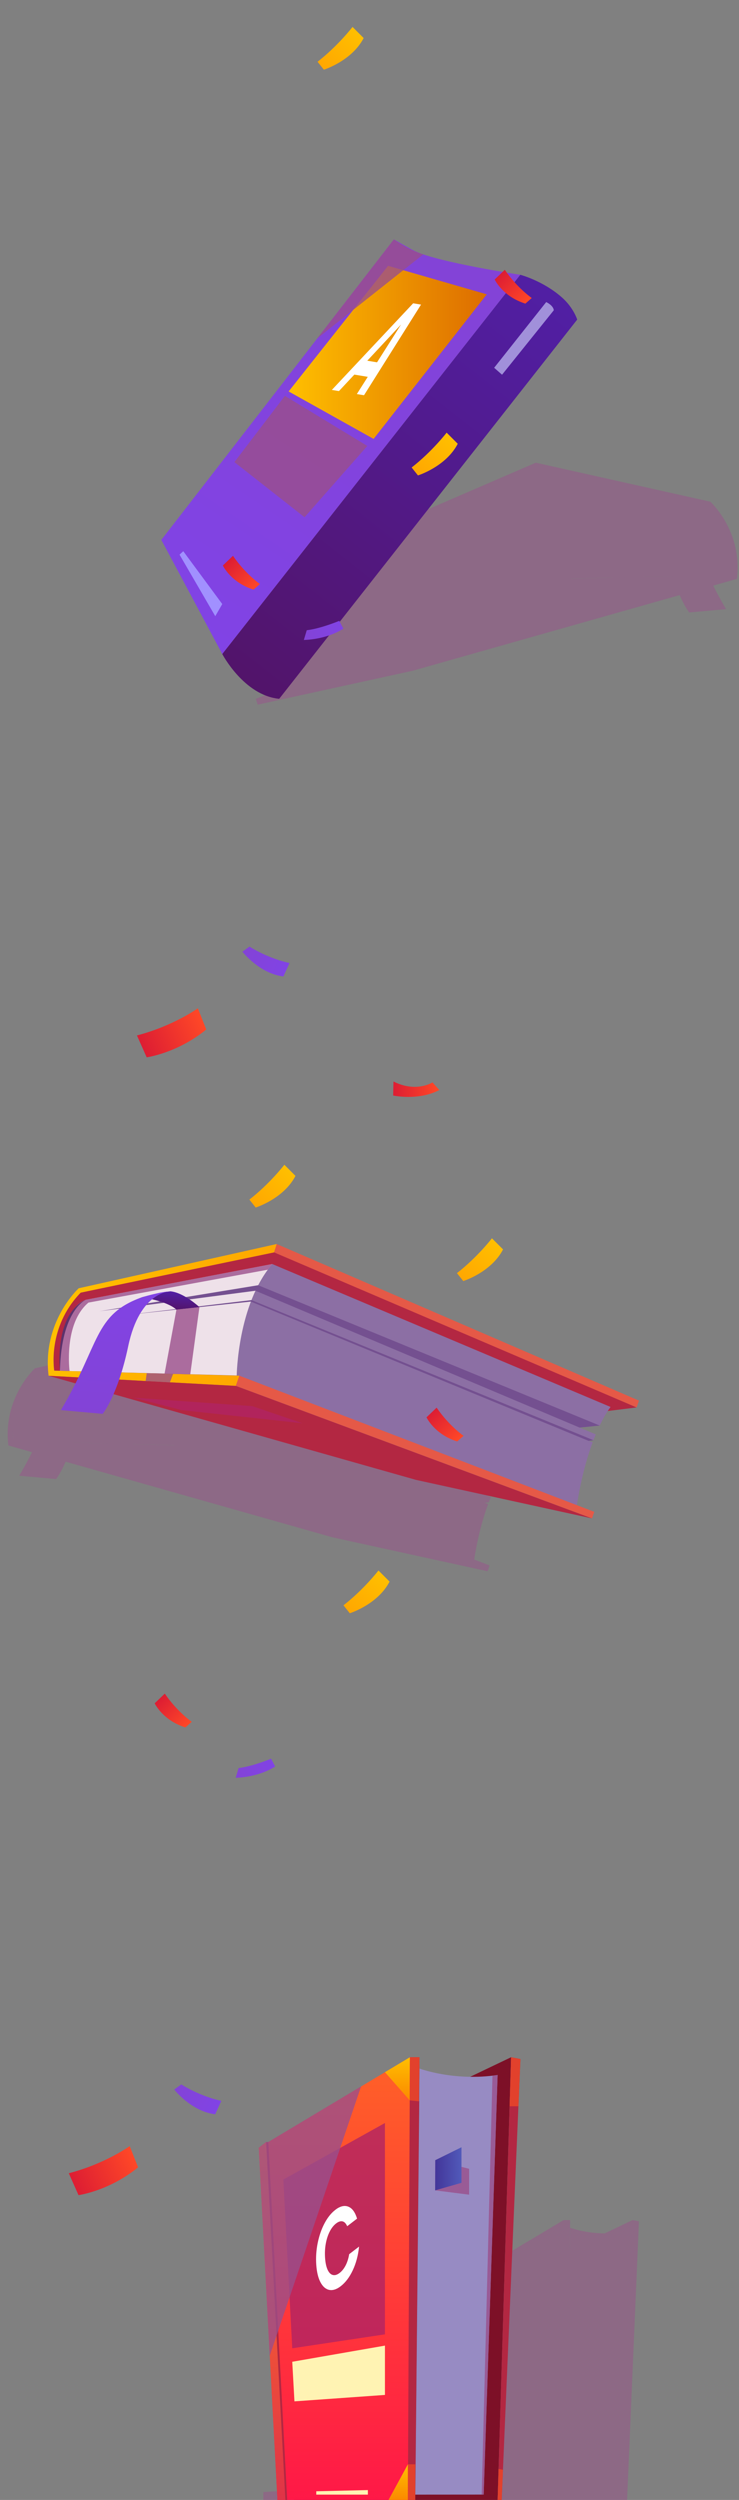 <?xml version="1.0" encoding="UTF-8"?><svg xmlns="http://www.w3.org/2000/svg" width="660.28" height="2231.95" xmlns:xlink="http://www.w3.org/1999/xlink" viewBox="0 0 660.28 2231.95"><rect x="0" y="0" width="660.28" height="2231.95" fill="#808080" stroke="none"/><defs><style>.cls-1{fill:url(#_Áåçûìÿííûé_ãðàäèåíò_41);}.cls-1,.cls-2,.cls-3,.cls-4,.cls-5,.cls-6,.cls-7,.cls-8,.cls-9,.cls-10,.cls-11,.cls-12,.cls-13,.cls-14,.cls-15,.cls-16,.cls-17,.cls-18,.cls-19,.cls-20,.cls-21,.cls-22,.cls-23,.cls-24,.cls-25,.cls-26,.cls-27,.cls-28,.cls-29,.cls-30,.cls-31,.cls-32,.cls-33,.cls-34,.cls-35,.cls-36,.cls-37,.cls-38,.cls-39,.cls-40,.cls-41,.cls-42,.cls-43,.cls-44,.cls-45{fill-rule:evenodd;}.cls-2{fill:#a190da;}.cls-3{fill:url(#_Áåçûìÿííûé_ãðàäèåíò_201);}.cls-4,.cls-16,.cls-38{fill:#9a4f8b;}.cls-4,.cls-38,.cls-46,.cls-44{mix-blend-mode:multiply;}.cls-4,.cls-44{opacity:.8;}.cls-5{fill:url(#_Áåçûìÿííûé_ãðàäèåíò_211-4);}.cls-6{fill:url(#_Áåçûìÿííûé_ãðàäèåíò_214-6);}.cls-7{fill:url(#_Áåçûìÿííûé_ãðàäèåíò_214);}.cls-8{fill:url(#_Áåçûìÿííûé_ãðàäèåíò_211-2);}.cls-9{fill:#745090;}.cls-10{fill:url(#_Áåçûìÿííûé_ãðàäèåíò_211-6);}.cls-47{fill:#fff;}.cls-11{fill:#e2412c;}.cls-12{fill:url(#_Áåçûìÿííûé_ãðàäèåíò_127-4);}.cls-13{fill:#fff3b3;mix-blend-mode:soft-light;}.cls-14{fill:#b32742;}.cls-48{fill:none;}.cls-15{fill:url(#_Áåçûìÿííûé_ãðàäèåíò_127-8);}.cls-17{fill:url(#_Áåçûìÿííûé_ãðàäèåíò_139);}.cls-49{clip-path:url(#clippath-1);}.cls-18{fill:url(#_Áåçûìÿííûé_ãðàäèåíò_127-2);}.cls-19{fill:url(#_Áåçûìÿííûé_ãðàäèåíò_74);}.cls-50{isolation:isolate;}.cls-51{mix-blend-mode:overlay;opacity:.25;}.cls-20{fill:#5c326c;}.cls-21{fill:url(#_Áåçûìÿííûé_ãðàäèåíò_214-4);}.cls-22{fill:url(#_Áåçûìÿííûé_ãðàäèåíò_214-2);}.cls-23{fill:#7d1027;}.cls-52{clip-path:url(#clippath-3);}.cls-24{fill:url(#_Áåçûìÿííûé_ãðàäèåíò_214-3);}.cls-25{fill:url(#_Áåçûìÿííûé_ãðàäèåíò_137);}.cls-26{fill:url(#_Áåçûìÿííûé_ãðàäèåíò_211-3);}.cls-27{fill:#a190ff;}.cls-28{fill:url(#_Áåçûìÿííûé_ãðàäèåíò_97);}.cls-53{fill:#eee;}.cls-29{fill:url(#_Áåçûìÿííûé_ãðàäèåíò_127-6);}.cls-30{fill:url(#_Áåçûìÿííûé_ãðàäèåíò_211-5);}.cls-31{fill:url(#_Áåçûìÿííûé_ãðàäèåíò_127-7);}.cls-32{fill:url(#_Áåçûìÿííûé_ãðàäèåíò_216);}.cls-33{fill:#978bc3;}.cls-34{fill:url(#_Áåçûìÿííûé_ãðàäèåíò_127-3);}.cls-54{opacity:.6;}.cls-35{fill:url(#_Áåçûìÿííûé_ãðàäèåíò_127);}.cls-36{fill:#8c6fa4;}.cls-55{clip-path:url(#clippath-2);}.cls-37{fill:url(#_Áåçûìÿííûé_ãðàäèåíò_97-2);}.cls-38,.cls-46{opacity:.48;}.cls-39{fill:#e55947;}.cls-40{fill:#eee1e9;}.cls-56{clip-path:url(#clippath);}.cls-41{fill:url(#_Áåçûìÿííûé_ãðàäèåíò_127-5);}.cls-42{fill:url(#_Áåçûìÿííûé_ãðàäèåíò_214-5);}.cls-43{fill:url(#_Áåçûìÿííûé_ãðàäèåíò_215);}.cls-44{fill:#b02463;}.cls-45{fill:url(#_Áåçûìÿííûé_ãðàäèåíò_211);}</style><clipPath id="clippath"><rect class="cls-48" x="907.76" y="2388.84" width="3840" height="2160"/></clipPath><clipPath id="clippath-1"><rect class="cls-48" x="907.76" y="48.46" width="3840" height="2160"/></clipPath><linearGradient id="_Áåçûìÿííûé_ãðàäèåíò_201" x1="12496.61" y1="3702.58" x2="12496.61" y2="3257.01" gradientTransform="translate(8029.76 10894.37) rotate(-141.82)" gradientUnits="userSpaceOnUse"><stop offset="0" stop-color="#511fa4"/><stop offset="1" stop-color="#52146a"/></linearGradient><linearGradient id="_Áåçûìÿííûé_ãðàäèåíò_214" x1="12610.15" y1="4161.5" x2="12610.15" y2="3731.85" gradientTransform="translate(8515.64 10726.42) rotate(-145.88)" gradientUnits="userSpaceOnUse"><stop offset="0" stop-color="#8343d6"/><stop offset="1" stop-color="#8143e5"/></linearGradient><linearGradient id="_Áåçûìÿííûé_ãðàäèåíò_215" x1="257.9" y1="314.6" x2="434.91" y2="314.6" gradientUnits="userSpaceOnUse"><stop offset="0" stop-color="#ffbf00"/><stop offset="1" stop-color="#dd6d00"/></linearGradient><clipPath id="clippath-2"><polygon class="cls-48" points="296.5 348.14 358.31 268.99 387.05 273.75 325.24 352.9 296.5 348.14"/></clipPath><linearGradient id="_Áåçûìÿííûé_ãðàäèåíò_139" x1="-541.59" y1="3339.73" x2="-370.98" y2="3339.73" gradientTransform="translate(1662.85 -1840.12) rotate(19)" gradientUnits="userSpaceOnUse"><stop offset="0" stop-color="#ffbf00"/><stop offset="1" stop-color="#ffa700"/></linearGradient><linearGradient id="_Áåçûìÿííûé_ãðàäèåíò_216" x1="-63.71" y1="1690.3" x2="-63.71" y2="1674.47" gradientTransform="translate(354.76 -510.56) rotate(4.73)" gradientUnits="userSpaceOnUse"><stop offset="0" stop-color="#52146a"/><stop offset=".99" stop-color="#511fa4"/></linearGradient><linearGradient id="_Áåçûìÿííûé_ãðàäèåíò_214-2" x1="-108.97" y1="1788.49" x2="-108.97" y2="1674.47" gradientTransform="translate(354.76 -510.56) rotate(4.73)" xlink:href="#_Áåçûìÿííûé_ãðàäèåíò_214"/><linearGradient id="_Áåçûìÿííûé_ãðàäèåíò_127" x1="-1859.85" y1="8777.5" x2="-1859.85" y2="8717.91" gradientTransform="translate(8494.98 -697.81) rotate(66) scale(.54 1)" gradientUnits="userSpaceOnUse"><stop offset="0" stop-color="#dd1d33"/><stop offset="1" stop-color="#ff4827"/></linearGradient><linearGradient id="_Áåçûìÿííûé_ãðàäèåíò_127-2" x1="11444.68" y1="9911.69" x2="11444.68" y2="9876.86" gradientTransform="translate(11479.34 4388.46) rotate(136.27) scale(.54 1)" xlink:href="#_Áåçûìÿííûé_ãðàäèåíò_127"/><linearGradient id="_Áåçûìÿííûé_ãðàäèåíò_127-3" x1="3124.75" y1="9826.91" x2="3124.75" y2="9785.79" gradientTransform="translate(10154.47 525.83) rotate(91.35) scale(.54 1)" xlink:href="#_Áåçûìÿííûé_ãðàäèåíò_127"/><linearGradient id="_Áåçûìÿííûé_ãðàäèåíò_214-3" x1="-1147.54" y1="9109.87" x2="-1147.54" y2="9073.15" gradientTransform="translate(9135.89 -339.83) rotate(73.92) scale(.54 1)" xlink:href="#_Áåçûìÿííûé_ãðàäèåíò_214"/><linearGradient id="_Áåçûìÿííûé_ãðàäèåíò_214-4" x1="7154.79" y1="10395.53" x2="7154.79" y2="10352.72" gradientTransform="translate(11246.02 2213.08) rotate(112.26) scale(.54 1)" xlink:href="#_Áåçûìÿííûé_ãðàäèåíò_214"/><linearGradient id="_Áåçûìÿííûé_ãðàäèåíò_211" x1="-4440.8" y1="6071.01" x2="-4440.8" y2="6025.56" gradientTransform="translate(6196.95 -1393.47) rotate(42.65) scale(.54 1)" gradientUnits="userSpaceOnUse"><stop offset="0" stop-color="#ffa700"/><stop offset="1" stop-color="#ffbf00"/></linearGradient><linearGradient id="_Áåçûìÿííûé_ãðàäèåíò_211-2" x1="-3487.31" y1="6572.66" x2="-3487.31" y2="6527.21" xlink:href="#_Áåçûìÿííûé_ãðàäèåíò_211"/><linearGradient id="_Áåçûìÿííûé_ãðàäèåíò_127-4" x1="10795.65" y1="9928.31" x2="10795.65" y2="9893.47" gradientTransform="translate(11479.34 4388.46) rotate(136.27) scale(.54 1)" xlink:href="#_Áåçûìÿííûé_ãðàäèåíò_127"/><linearGradient id="_Áåçûìÿííûé_ãðàäèåíò_211-3" x1="-5007.36" y1="5861.52" x2="-5007.36" y2="5816.08" xlink:href="#_Áåçûìÿííûé_ãðàäèåíò_211"/><linearGradient id="_Áåçûìÿííûé_ãðàäèåíò_127-5" x1="-3525.4" y1="8308.61" x2="-3525.4" y2="8249.03" xlink:href="#_Áåçûìÿííûé_ãðàäèåíò_127"/><linearGradient id="_Áåçûìÿííûé_ãðàäèåíò_127-6" x1="10068.7" y1="10603.64" x2="10068.7" y2="10568.8" gradientTransform="translate(11479.34 4388.46) rotate(136.27) scale(.54 1)" xlink:href="#_Áåçûìÿííûé_ãðàäèåíò_127"/><linearGradient id="_Áåçûìÿííûé_ãðàäèåíò_127-7" x1="1249.56" y1="9790" x2="1249.56" y2="9748.87" gradientTransform="translate(10154.47 525.83) rotate(91.35) scale(.54 1)" xlink:href="#_Áåçûìÿííûé_ãðàäèåíò_127"/><linearGradient id="_Áåçûìÿííûé_ãðàäèåíò_214-5" x1="-2916.38" y1="8769.99" x2="-2916.38" y2="8733.28" gradientTransform="translate(9135.89 -339.83) rotate(73.92) scale(.54 1)" xlink:href="#_Áåçûìÿííûé_ãðàäèåíò_214"/><linearGradient id="_Áåçûìÿííûé_ãðàäèåíò_214-6" x1="5378.61" y1="10723.92" x2="5378.61" y2="10681.11" gradientTransform="translate(11246.02 2213.08) rotate(112.26) scale(.54 1)" xlink:href="#_Áåçûìÿííûé_ãðàäèåíò_214"/><linearGradient id="_Áåçûìÿííûé_ãðàäèåíò_211-4" x1="-5627.3" y1="5282.52" x2="-5627.3" y2="5237.07" xlink:href="#_Áåçûìÿííûé_ãðàäèåíò_211"/><linearGradient id="_Áåçûìÿííûé_ãðàäèåíò_211-5" x1="-4673.82" y1="5784.17" x2="-4673.82" y2="5738.72" xlink:href="#_Áåçûìÿííûé_ãðàäèåíò_211"/><linearGradient id="_Áåçûìÿííûé_ãðàäèåíò_127-8" x1="9419.66" y1="10620.25" x2="9419.66" y2="10585.42" gradientTransform="translate(11479.34 4388.46) rotate(136.27) scale(.54 1)" xlink:href="#_Áåçûìÿííûé_ãðàäèåíò_127"/><linearGradient id="_Áåçûìÿííûé_ãðàäèåíò_211-6" x1="-6193.86" y1="5073.03" x2="-6193.86" y2="5027.59" xlink:href="#_Áåçûìÿííûé_ãðàäèåíò_211"/><linearGradient id="_Áåçûìÿííûé_ãðàäèåíò_41" x1="298.74" y1="2232.28" x2="298.74" y2="1836.71" gradientUnits="userSpaceOnUse"><stop offset="0" stop-color="#ff1847"/><stop offset="1" stop-color="#ff6127"/></linearGradient><linearGradient id="_Áåçûìÿííûé_ãðàäèåíò_74" x1="243.92" y1="2232.28" x2="243.92" y2="1912.44" gradientUnits="userSpaceOnUse"><stop offset="0" stop-color="#e03347"/><stop offset="1" stop-color="#ff7527"/></linearGradient><linearGradient id="_Áåçûìÿííûé_ãðàäèåíò_97" x1="355.09" y1="1875.21" x2="355.09" y2="1836.71" gradientUnits="userSpaceOnUse"><stop offset="0" stop-color="#fb8900"/><stop offset="1" stop-color="#ffbf00"/></linearGradient><linearGradient id="_Áåçûìÿííûé_ãðàäèåíò_97-2" x1="355.7" y1="2232.28" x2="355.7" y2="2200.16" xlink:href="#_Áåçûìÿííûé_ãðàäèåíò_97"/><linearGradient id="_Áåçûìÿííûé_ãðàäèåíò_137" x1="388.8" y1="1936.32" x2="412.32" y2="1936.32" gradientUnits="userSpaceOnUse"><stop offset="0" stop-color="#433599"/><stop offset="1" stop-color="#515aba"/></linearGradient><clipPath id="clippath-3"><polygon class="cls-48" points="284.99 2056.1 280.17 1987.9 317.53 1959.2 322.36 2027.39 284.99 2056.1"/></clipPath></defs><g class="cls-50"><g id="Layer_1"><g class="cls-54"><g class="cls-56"><g class="cls-51"><path class="cls-53" d="M870.59,3090.6c368.56,33.36,747.19-56.03,1061.91-250.71,314.73-194.67,563.78-493.54,698.52-838.21,49.83-127.48,87.63-266.14,183.91-363.43,176.07-177.92,503.19-134.13,665.52,56.41,162.33,190.53,172.26,479.14,72.68,708.78-48.26,111.28-118.82,211.71-168.02,322.58-49.2,110.87-75.84,240.01-31.4,352.87,54.8,139.16,207.64,220.33,356.74,232,149.1,11.67,296.3-33.61,437.73-82.26,109.62-37.7,220.72-78.21,336.6-81.44,115.87-3.24,239.92,37.84,305.64,133.32,111.38,161.8,3,393.72-157.92,506.36-160.92,112.64-361.32,151.76-536.42,240.78-311.5,158.36-519.39,459.59-733.08,736.09-213.69,276.49-470.36,554.26-812.21,626.72-75.03,15.9-158.22,19.89-223.51-20.36-113.04-69.7-118.6-230.59-98.91-361.93,21.32-142.22,56.83-284.21,47.98-427.74-8.85-143.53-72.46-294.17-199.86-360.87-139.07-72.81-307.9-27.63-457.82,18.92-265.04,82.29-530.08,164.57-795.13,246.86-80.91,25.12-163.47,50.49-248.17,49.37-84.71-1.12-173.48-33.17-222.34-102.38-87.56-124.03-14.12-293.68,60.23-426.05,167.76-298.68,335.52-597.35,503.28-896.03"/></g></g></g><g class="cls-49"><g class="cls-51"><path class="cls-53" d="M870.59,750.22c368.56,33.36,747.19-56.03,1061.91-250.71,314.73-194.67,563.78-493.54,698.52-838.21,49.83-127.48,87.63-266.14,183.91-363.43,176.07-177.92,503.19-134.13,665.52,56.41,162.33,190.53,172.26,479.14,72.68,708.78-48.26,111.28-118.82,211.71-168.02,322.58-49.2,110.87-75.84,240.01-31.4,352.87,54.8,139.16,207.64,220.33,356.74,232,149.1,11.67,296.3-33.61,437.73-82.26,109.62-37.7,220.72-78.21,336.6-81.44,115.87-3.24,239.92,37.84,305.64,133.32,111.38,161.8,3,393.72-157.92,506.36-160.92,112.64-361.32,151.76-536.42,240.78-311.5,158.36-519.39,459.59-733.08,736.09-213.69,276.49-470.36,554.26-812.21,626.72-75.03,15.9-158.22,19.89-223.51-20.36-113.04-69.7-118.6-230.59-98.91-361.93,21.32-142.22,56.83-284.21,47.98-427.74-8.85-143.53-72.46-294.17-199.86-360.87-139.07-72.81-307.9-27.63-457.82,18.92-265.04,82.29-530.08,164.57-795.13,246.86-80.91,25.12-163.47,50.49-248.17,49.37-84.71-1.12-173.48-33.17-222.34-102.38-87.56-124.03-14.12-293.68,60.23-426.05,167.76-298.68,335.52-597.35,503.28-896.03"/></g></g><g class="cls-46"><path class="cls-16" d="M193.28,536.4l285.45-123.3,155.96,34.84s28.96,26.28,23.72,68.89l-21.17,5.99c3.23,6.43,6.96,13.41,11.49,21.02l-32.92,2.96s-3.78-4.58-8.54-15.5l-238.36,67.5-138.62,30.32-1.78-5.18,13.73-5.26c-3.37-21.32-8.01-37.57-12.47-49.55l3.15-1.05-2.85-.41-.89-.13s0,0,0,0h0s0,0,0,0c-.63-1.62-1.23-3.14-1.84-4.59l12.7-5.33-15.8-1.62h.02s0,0,0,0h-.02c-2.56-5.36-4.78-9.08-6.33-11.44l-22.76-2.8-1.85-5.37ZM567.07,515.1l14.05-.31h0s19.91-.54,19.91-.54c0-.01,0-.03-.01-.04l-33.95.9ZM560.31,515.35l-13.5.37v-.08s-36.59.97-36.59.97c0-.01,0-.03,0-.04,0,0,0,.05,0,.05l-.31.12,50.4-1.37h0ZM654.52,502.75c0,6.05-.51,10.05-.51,10.05l-4.54.12-7.56.21s0,0,0,0l-9.24.24s0,0,0,.01l21.34-.58s.66-3.87.51-10.05Z"/></g><path class="cls-3" d="M515.72,285.33s-3.18-10.47-13.53-19.67c-16.84-14.98-37.35-20.35-37.35-20.35l-266.26,338.58s19.35,36.98,50.88,40.01l266.26-338.58Z"/><path class="cls-7" d="M198.58,583.9l-54.44-101.88,207.8-268.29s15.22,8.79,19.21,10.64c21.77,10.11,93.68,20.96,93.68,20.96l-266.26,338.58Z"/><path class="cls-2" d="M441.52,328.35l7.05,6.2,46.22-57.53s.13-3.88-6.77-7.33l-46.5,58.66Z"/><polygon class="cls-43" points="257.9 349.48 346.76 237.34 434.91 262.79 333.81 391.87 257.9 349.48"/><polygon class="cls-27" points="160.42 495.2 192.34 550.14 198.58 539.3 163.74 492.11 160.42 495.2"/><polygon class="cls-4" points="254.56 353.43 209.42 412.57 272.1 461.8 328.17 398.14 254.56 353.43"/><path class="cls-4" d="M378.2,227.11l-94.73,75,68.46-88.39s11.95,9.23,26.27,13.39Z"/><g class="cls-50"><g class="cls-55"><path class="cls-47" d="M328.15,322.05l30.19-32.35-21.46,33.79-8.73-1.45M376.2,271.95l-7.05-1.17-72.66,77.35,6.35,1.05,13.75-14.73,12.01,1.99-9.77,15.39,6.4,1.06,50.96-80.95"/></g></g><g class="cls-46"><path class="cls-16" d="M470.76,1315.45l-22.76,2.8c-1.55,2.36-3.77,6.08-6.33,11.44h-.02s0,0,0,0h.02s-15.8,1.63-15.8,1.63l12.7,5.33c-.61,1.44-1.21,2.97-1.84,4.59h0s0,0,0,0c0,0,0,0,0,0l-.89.13-2.85.41,3.15,1.05c-4.46,11.97-9.1,28.22-12.47,49.55l13.73,5.26-1.78,5.18-138.62-30.32-238.36-67.5c-4.76,10.91-8.54,15.5-8.54,15.5l-32.92-2.96c4.53-7.61,8.26-14.59,11.49-21.02l-21.17-5.99c-5.24-42.6,23.72-68.89,23.72-68.89l155.96-34.84,285.45,123.3-1.85,5.37ZM64.88,1287.88s0,.03-.01.04l19.91.54h0s14.05.31,14.05.31l-33.95-.9ZM105.58,1289.03l50.4,1.37-.31-.12s0-.04,0-.05c0,.01,0,.03,0,.04l-36.57-.97v.08s-13.51-.37-13.51-.37h0ZM11.88,1286.48l21.34.58s0,0,0-.01l-9.24-.24s0,0,0,0l-7.56-.21-4.54-.12s-.51-4-.51-10.05c-.15,6.18.51,10.05.51,10.05Z"/></g><path class="cls-14" d="M568.81,1256.58l-114.92,14.15-377.31-110.23s-18.57,10.42-23,63.37l-5.15-.14s-6.45-49.87,23.67-69.65l174.77-39.28,321.94,141.79Z"/><polygon class="cls-39" points="570.9 1250.49 247.2 1110.67 244.91 1118.13 568.81 1256.58 570.9 1250.49"/><path class="cls-40" d="M76.58,1160.49l166.67-31.94s-24.57,36.14-31.77,99.48l-157.91-4.17s-1.13-51.82,23-63.37Z"/><path class="cls-36" d="M545.55,1256.18s-4.22,4.99-9.73,16.54h-.02s-17.92,1.84-17.92,1.84l14.42,6.05c-.69,1.64-1.37,3.37-2.08,5.21l-4.25.6,3.59,1.19c-5.07,13.6-10.34,32.07-14.16,56.31l-303.89-115.89s.71-63.22,31.78-99.49l302.28,127.63Z"/><path class="cls-17" d="M247.2,1110.67l-176.87,39.51s-32.84,29.8-26.9,78.12l167.28,9.05,3.14-9.11-165.42-4.51s-6.58-38.47,23.67-69.65l172.81-35.94,2.28-7.47Z"/><polygon class="cls-39" points="213.85 1228.23 530.96 1349.78 528.94 1355.65 210.71 1237.34 213.85 1228.23"/><polygon class="cls-14" points="528.94 1355.65 371.74 1321.26 43.43 1228.3 210.71 1237.34 528.94 1355.65"/><polygon class="cls-9" points="230.67 1147.45 88.85 1170.68 228.25 1152.37 517.88 1274.57 535.8 1272.73 230.67 1147.45"/><polygon class="cls-9" points="224.69 1160.71 111.92 1174.14 224.15 1162.06 525.95 1286.44 530.21 1285.82 224.69 1160.71"/><path class="cls-4" d="M53.58,1223.86l8.58.23s-5.54-42.36,16.89-61.13l160.24-29.38,3.98-5.04-166.68,31.94s-23.47,4.57-23,63.37Z"/><polygon class="cls-44" points="119.05 1247.81 225.42 1255.39 270.43 1270.74 162.19 1258.94 119.05 1247.81"/><path class="cls-20" d="M76.58,1160.49s-21.85,9.36-23,63.37c0,0-5.63-50.14,23-63.37Z"/><path class="cls-32" d="M178.18,1167.01s-13.85-13-25.94-14.12l-8.61,1.14-17.18,4.27s21.77,2.62,31.19,10.92l20.54-2.21Z"/><path class="cls-22" d="M152.25,1152.89s-27.26-.43-37.71,49.1c-9.26,43.91-22.79,60.31-22.79,60.31l-37.34-3.36c35.08-59.02,29.21-85.06,72.05-100.63,0,0,16.19-4.95,25.79-5.41Z"/><polygon class="cls-4" points="178.18 1167.01 169.99 1227.03 154.69 1226.62 151.82 1234.16 130.13 1232.98 131.09 1225.97 147.05 1226.33 157.64 1169.22 178.18 1167.01"/><path class="cls-35" d="M115.89,1916.05s-21.83,15.76-54.43,24.24l8.7,19.54s27.38-3.69,53.23-24.85l-7.51-18.93Z"/><path class="cls-18" d="M171.33,1537.24s-12.98-8.91-24.08-25.17l-9.04,8.65s7.01,15.15,27.42,21.54l5.7-5.02Z"/><path class="cls-34" d="M325.5,1982.24s-14.5,9.45-34.83-.82l-.29,12.51s22.28,4.99,41.25-4.89l-6.13-6.79Z"/><path class="cls-24" d="M242.21,1570.16s-16.39,6.89-29.04,8.37l-2.6,8.69s19.48-.02,35.3-10.09l-3.67-6.97Z"/><path class="cls-21" d="M197.77,1875.64s-17.19-3.17-35.8-14.66l-6.31,4.55s15.07,19.49,36.61,22.12l5.51-12.02Z"/><path class="cls-45" d="M338.15,1402.14s-12.95,16.83-31.26,31.1l5.63,7.08s24.97-7.79,35.55-28.25l-9.92-9.93Z"/><path class="cls-8" d="M378.63,2121.42s-12.95,16.83-31.26,31.1l5.63,7.08s24.97-7.79,35.55-28.25l-9.92-9.93Z"/><path class="cls-12" d="M414.2,1281.92s-12.98-8.91-24.08-25.17l-9.04,8.65s7.01,15.15,27.42,21.54l5.7-5.02Z"/><path class="cls-26" d="M254.08,1039.91s-12.95,16.83-31.26,31.1l5.63,7.08s24.97-7.79,35.55-28.25l-9.92-9.93Z"/><path class="cls-41" d="M176.79,900.2s-21.83,15.76-54.43,24.24l8.7,19.54s27.38-3.69,53.23-24.85l-7.51-18.93Z"/><path class="cls-29" d="M232.24,521.39s-12.98-8.91-24.08-25.17l-9.04,8.65s7.01,15.15,27.42,21.54l5.7-5.02Z"/><path class="cls-31" d="M386.4,966.38s-14.5,9.45-34.83-.82l-.29,12.51s22.28,4.99,41.25-4.89l-6.13-6.79Z"/><path class="cls-42" d="M303.12,554.3s-16.39,6.89-29.04,8.37l-2.6,8.69s19.48-.02,35.3-10.09l-3.67-6.97Z"/><path class="cls-6" d="M258.68,859.78s-17.19-3.17-35.8-14.66l-6.31,4.55s15.07,19.49,36.61,22.12l5.51-12.02Z"/><path class="cls-5" d="M399.06,386.28s-12.95,16.83-31.26,31.1l5.63,7.08s24.97-7.79,35.55-28.25l-9.92-9.93Z"/><path class="cls-30" d="M439.54,1105.56s-12.95,16.83-31.26,31.1l5.63,7.08s24.97-7.79,35.55-28.25l-9.92-9.93Z"/><path class="cls-15" d="M475.11,266.06s-12.98-8.91-24.08-25.17l-9.04,8.65s7.01,15.15,27.42,21.54l5.7-5.02Z"/><path class="cls-10" d="M314.99,24.05s-12.95,16.83-31.26,31.1l5.63,7.08s24.97-7.79,35.55-28.25l-9.92-9.93Z"/><path class="cls-38" d="M570.88,1983.19l-1.22,28.76-9.39,220.33H235.28v-7.34c103.4-6.03,117.57-19.46,117.57-19.46l67.24-6.24-1.88-35.57-.05.13-6.71-126.63,4.47-3.49h1.35s56.56-33.86,56.56-33.86l-.03.09,14.55-8.71,15.2-9.1h5.85l-.25,26.78.06-.03.19-19.86,6.76,1.98c5.46,1.34,13.91,2.9,24.09,3.04l24.93-11.91,5.7,1.09Z"/><polygon class="cls-23" points="231.23 1917.55 287.44 1917.55 456.64 1836.71 444.61 2232.28 262.76 2232.28 231.23 1917.55"/><polygon class="cls-1" points="247.91 2232.28 231.23 1917.55 366.24 1836.71 366.24 2232.28 247.91 2232.28"/><polygon class="cls-14" points="366.24 1836.71 374.82 1836.71 371.01 2232.28 364.44 2232.28 366.24 1836.71"/><path class="cls-33" d="M374.82,1846.81s30.68,11.55,69.79,5.77l-12.46,374.59-61.08.05,3.76-380.41Z"/><polygon class="cls-14" points="444.61 2232.28 456.64 1836.71 464.99 1838.31 448.22 2232.28 444.61 2232.28"/><polygon class="cls-19" points="231.23 1917.55 247.91 2232.28 256.61 2232.28 239.76 1912.45 237.78 1912.44 231.23 1917.55"/><polygon class="cls-14" points="237.78 1912.44 255.01 2232.28 256.61 2232.28 239.76 1912.45 237.78 1912.44"/><polygon class="cls-44" points="261.12 2096.57 253.14 1945.95 343.94 1895.42 343.94 2084.12 261.12 2096.57"/><polygon class="cls-13" points="261.12 2108.6 263.08 2143.94 343.94 2138.2 343.94 2094.17 261.12 2108.6"/><polygon class="cls-13" points="282.58 2227.23 282.58 2224.21 328.7 2223.14 328.7 2227.23 282.58 2227.23"/><polygon class="cls-28" points="343.94 1850.06 366.06 1875.21 366.24 1836.71 343.94 1850.06"/><polygon class="cls-37" points="346.95 2232.28 364.44 2200.16 364.44 2232.28 346.95 2232.28"/><polygon class="cls-11" points="366.06 1875.21 374.22 1876.05 374.82 1836.71 366.24 1836.71 366.06 1875.21"/><polygon class="cls-11" points="455.31 1880.49 463.2 1880.49 464.99 1838.31 456.64 1836.71 455.31 1880.49"/><polygon class="cls-11" points="364.44 2200.16 371.07 2200.16 371.01 2232.28 364.44 2232.28 364.44 2200.16"/><polygon class="cls-11" points="444.61 2232.28 445.46 2204.29 449.38 2205.02 448.22 2232.28 444.61 2232.28"/><polygon class="cls-4" points="444.61 1852.59 440.03 1853.07 430.37 2227.18 432.14 2227.18 444.61 1852.59"/><polygon class="cls-4" points="388.8 1955.57 419.14 1959.42 419.14 1936.32 388.92 1928.62 388.8 1955.57"/><polygon class="cls-25" points="388.92 1928.62 388.8 1955.57 412.32 1948.83 412.32 1917.07 388.92 1928.62"/><polygon class="cls-4" points="322.65 1862.69 241 2103.22 231.16 1917.48 237.7 1912.37 239.68 1912.38 322.65 1862.69"/><g class="cls-50"><g class="cls-52"><path class="cls-47" d="M299.56,1973.01c-3.65,2.8-6.85,6.78-9.58,11.94-2.74,5.17-4.77,11-6.1,17.49-1.33,6.51-1.76,13.04-1.3,19.6s1.73,11.78,3.79,15.64c2.06,3.86,4.67,6.11,7.81,6.75,3.14.65,6.55-.44,10.19-3.25,4.31-3.31,7.93-8.09,10.86-14.34,2.92-6.25,4.79-13.28,5.58-21.08l-8.82,6.78c-.65,3.86-1.71,7.22-3.19,10.06-1.47,2.85-3.25,5.07-5.33,6.67-2.23,1.71-4.28,2.33-6.14,1.84-1.87-.48-3.4-2.03-4.61-4.63-1.2-2.61-1.96-6.11-2.27-10.51s-.11-8.73.62-12.78c.74-4.06,1.9-7.66,3.51-10.82,1.6-3.15,3.52-5.58,5.75-7.29,2.08-1.6,3.97-2.21,5.67-1.83,1.7.37,3.1,1.82,4.21,4.33l8.82-6.78c-1.76-5.78-4.38-9.35-7.86-10.7-3.49-1.36-7.36-.39-11.64,2.89"/></g></g></g></g></svg>